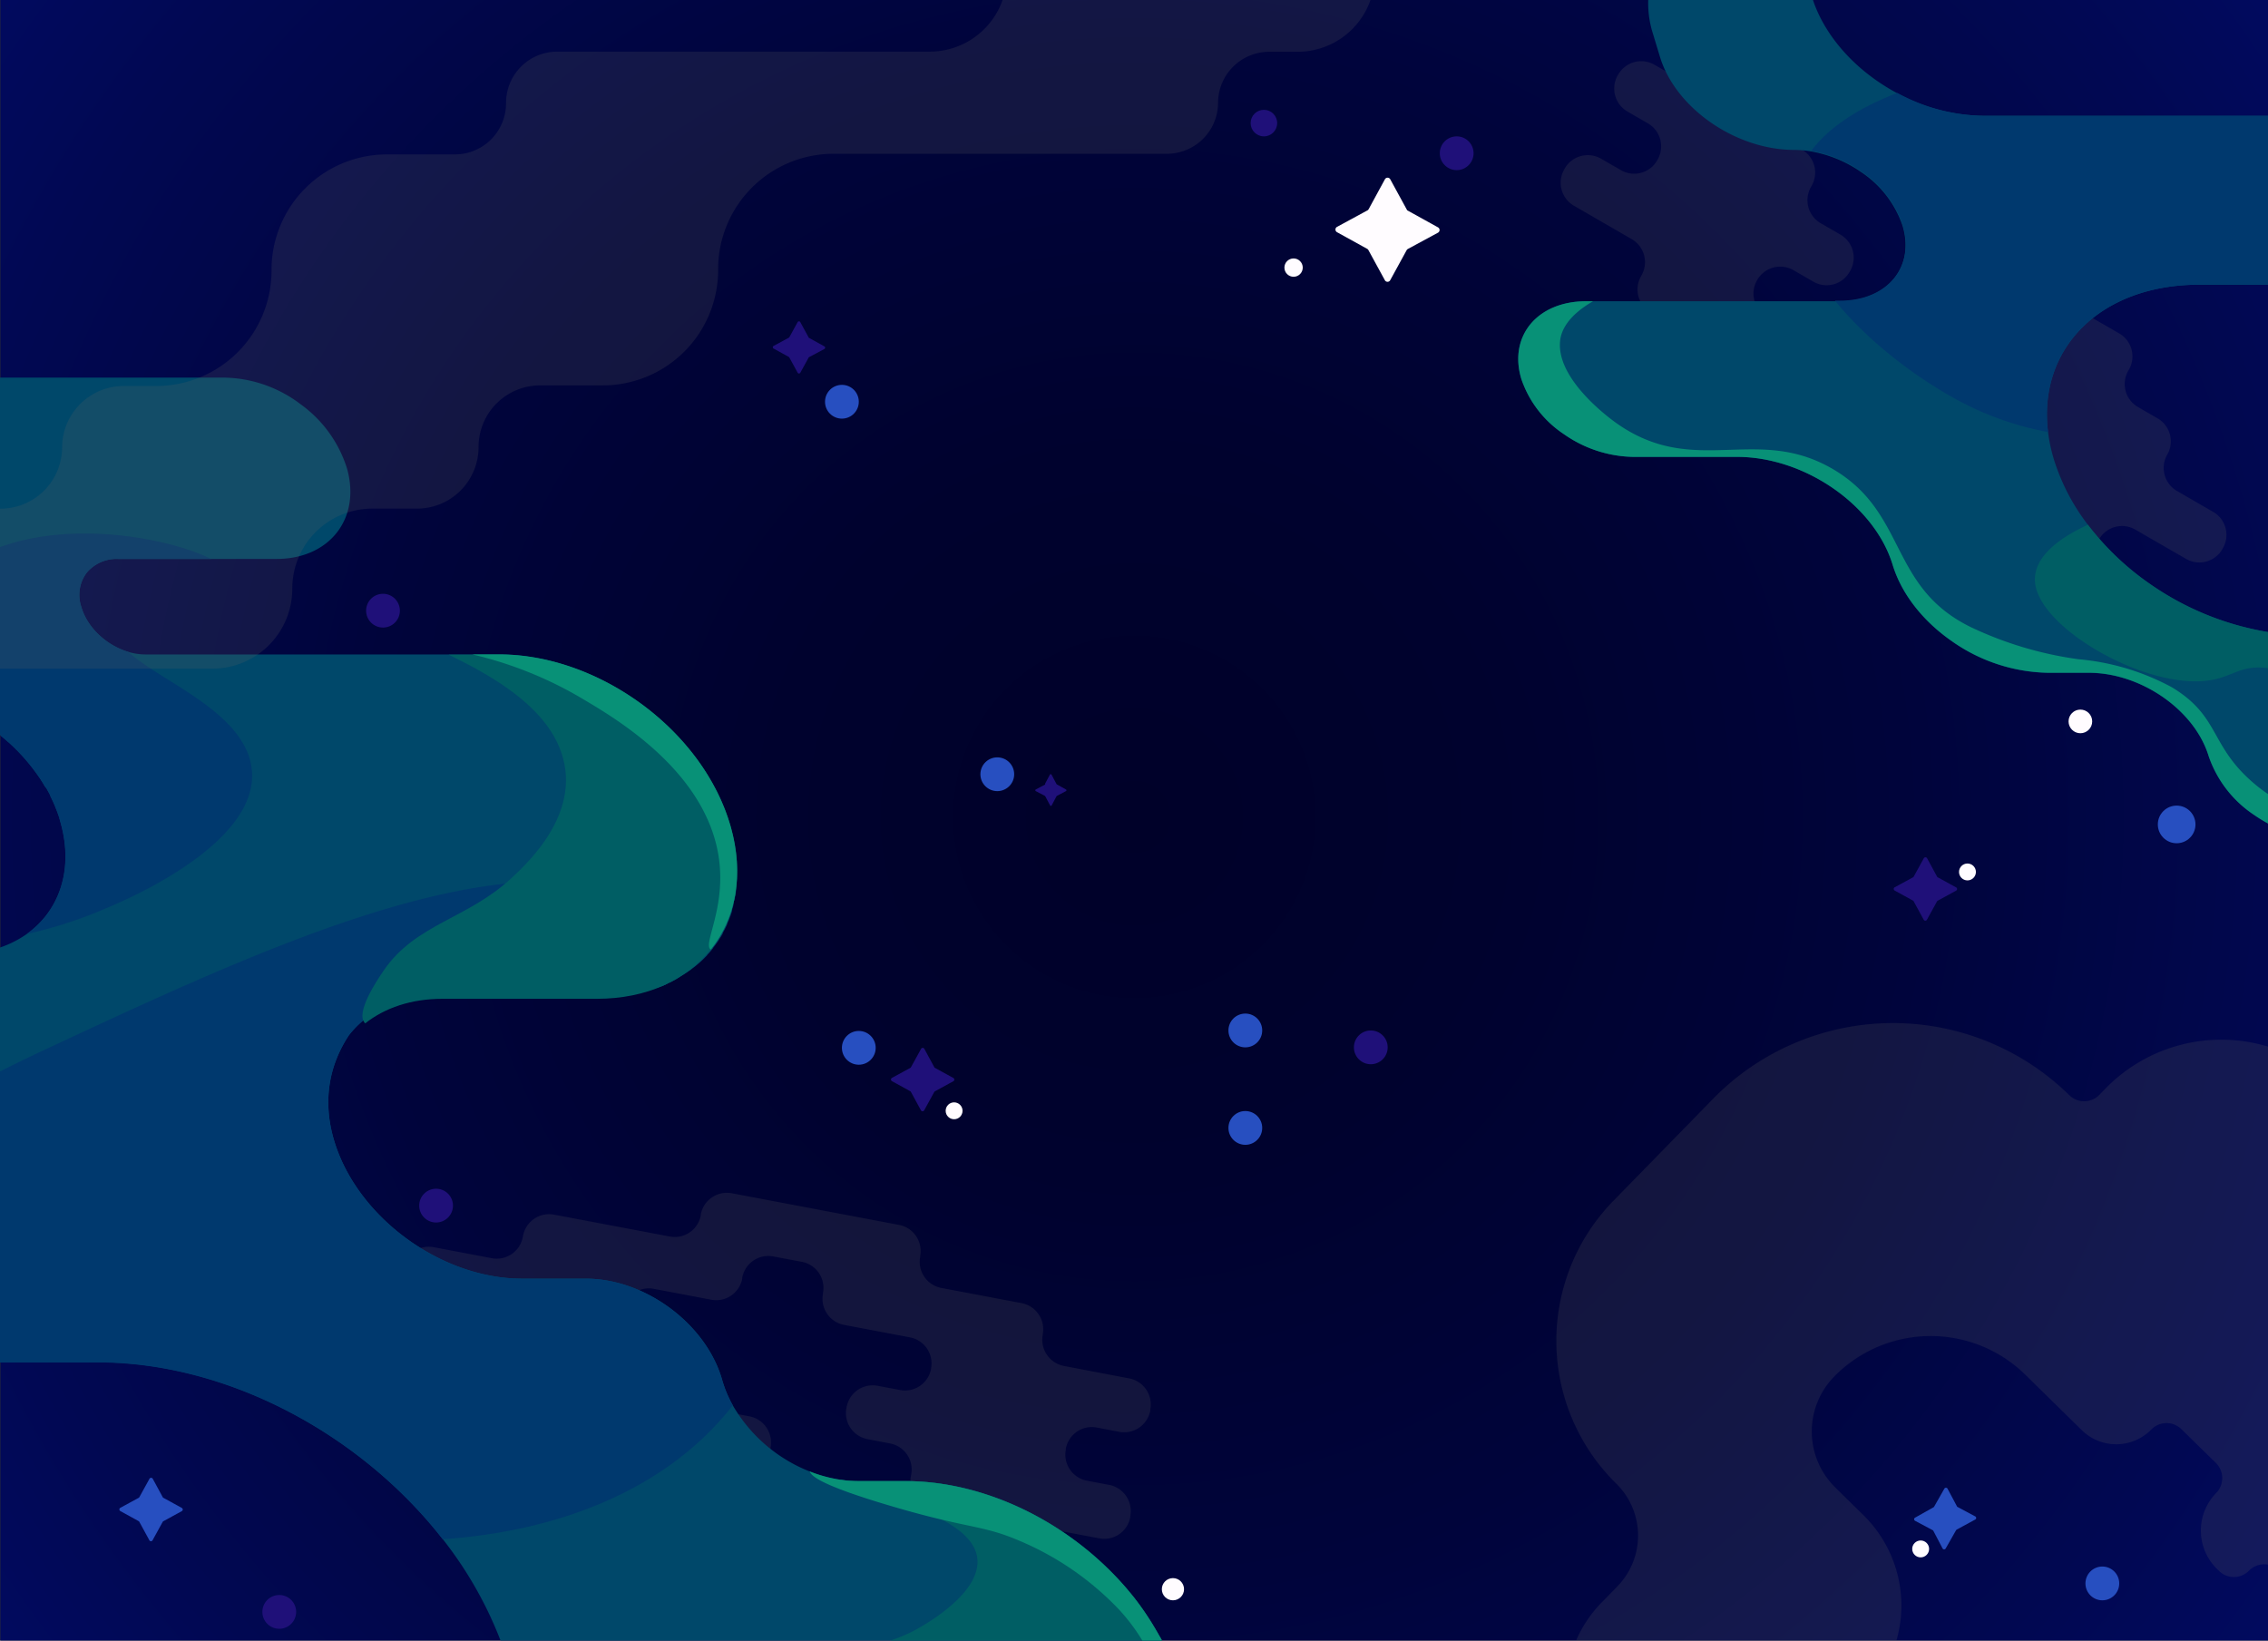<svg xmlns="http://www.w3.org/2000/svg" xmlns:xlink="http://www.w3.org/1999/xlink" viewBox="0 0 470 340"><rect x="0" y="0" width="470" height="340" fill="#333333" stroke="none"/><defs><radialGradient id="radial-gradient" cx="235.07" cy="169.26" r="313.01" gradientTransform="translate(0 0.04)" gradientUnits="userSpaceOnUse"><stop offset="0" stop-color="#000129"/><stop offset="0.24" stop-color="#00022e"/><stop offset="0.51" stop-color="#00043b"/><stop offset="0.8" stop-color="#010852"/><stop offset="1" stop-color="#010b66"/></radialGradient></defs><g id="Export_Resolution" data-name="Export Resolution"><rect x="0.07" y="-0.69" width="470" height="340.69" style="fill:url(#radial-gradient)"/><path d="M335.23,15.63l.13-.21a5.49,5.49,0,0,1,7.5-2L373.42,31a5.51,5.51,0,0,1,2,7.52l-.12.22a5.51,5.51,0,0,0,2,7.52l4.11,2.37a5.52,5.52,0,0,1,2,7.52l-.13.22a5.48,5.48,0,0,1-7.5,2l-4.11-2.37a5.5,5.5,0,0,0-7.51,2l-.05.09a5.52,5.52,0,0,0,2,7.52l12,6.94a5.51,5.51,0,0,1,2,7.52l-.1.18a5.52,5.52,0,0,0,2,7.52l5.24,3a5.5,5.5,0,0,0,7.51-2l.1-.18a5.48,5.48,0,0,1,7.5-2L413,92.71a5.48,5.48,0,0,0,7.5-2h0a5.51,5.51,0,0,0-2-7.52L411,78.82a5.52,5.52,0,0,1-2-7.52l.13-.21a5.51,5.51,0,0,0-2-7.52L403,61.22a5.52,5.52,0,0,1-2-7.52l.13-.22a5.48,5.48,0,0,1,7.5-2L439.17,69.1a5.51,5.51,0,0,1,2,7.52l-.12.21a5.5,5.5,0,0,0,2,7.52l4.07,2.35a5.51,5.51,0,0,1,2,7.52h0a5.52,5.52,0,0,0,2,7.52l7.53,4.35a5.51,5.51,0,0,1,2,7.52l-.12.22a5.5,5.5,0,0,1-7.51,2l-10.52-6.07a5.48,5.48,0,0,0-7.5,2L435,112a5.5,5.5,0,0,1-7.51,2l-21.12-12.19a5.49,5.49,0,0,0-7.51,2l-.1.17a5.49,5.49,0,0,1-7.5,2L360.67,88.43a5.51,5.51,0,0,1-2-7.52l.1-.18a5.52,5.52,0,0,0-2-7.52l-14.68-8.47a5.5,5.5,0,0,1-2-7.52l.07-.13a5.52,5.52,0,0,0-2-7.52l-12-6.94a5.51,5.51,0,0,1-2-7.52l.12-.22a5.5,5.5,0,0,1,7.51-2l4.11,2.37a5.48,5.48,0,0,0,7.5-2l.1-.17a5.51,5.51,0,0,0-2-7.52l-4.11-2.38A5.52,5.52,0,0,1,335.23,15.63Z" style="fill:#606060;opacity:0.2"/><path d="M234.23,314.19l0,.24a5.49,5.49,0,0,1-6.42,4.39l-34.65-6.56a5.51,5.51,0,0,1-4.38-6.43l.05-.25a5.5,5.5,0,0,0-4.38-6.43l-4.67-.89a5.5,5.5,0,0,1-4.38-6.43l.05-.24a5.49,5.49,0,0,1,6.42-4.39l4.66.88a5.49,5.49,0,0,0,6.42-4.39l0-.1a5.5,5.5,0,0,0-4.38-6.43l-13.64-2.58a5.5,5.5,0,0,1-4.38-6.44l0-.19a5.5,5.5,0,0,0-4.37-6.44l-5.94-1.12a5.49,5.49,0,0,0-6.42,4.39l0,.19a5.49,5.49,0,0,1-6.42,4.39l-11.93-2.26a5.5,5.5,0,0,0-6.42,4.39h0a5.52,5.52,0,0,0,4.38,6.44l8.54,1.61a5.52,5.52,0,0,1,4.38,6.44l-.05.24a5.5,5.5,0,0,0,4.38,6.43l4.62.88a5.5,5.5,0,0,1,4.38,6.43l0,.25a5.5,5.5,0,0,1-6.42,4.39L118.52,298a5.49,5.49,0,0,1-4.38-6.43l0-.25a5.5,5.5,0,0,0-4.38-6.43l-4.61-.87a5.52,5.52,0,0,1-4.38-6.44h0a5.51,5.51,0,0,0-4.38-6.43l-8.54-1.62a5.5,5.5,0,0,1-4.38-6.43l0-.24A5.49,5.49,0,0,1,90,258.5l11.93,2.26a5.49,5.49,0,0,0,6.41-4.39l.05-.25a5.5,5.5,0,0,1,6.42-4.39l24,4.54a5.5,5.5,0,0,0,6.42-4.39l0-.2a5.5,5.5,0,0,1,6.42-4.38l34.66,6.56a5.5,5.5,0,0,1,4.38,6.43l0,.2a5.5,5.5,0,0,0,4.38,6.43l16.64,3.15a5.52,5.52,0,0,1,4.38,6.44l0,.14a5.52,5.52,0,0,0,4.38,6.44L234,285.67a5.49,5.49,0,0,1,4.37,6.43l0,.25a5.5,5.5,0,0,1-6.42,4.39l-4.66-.89a5.49,5.49,0,0,0-6.42,4.39l0,.2a5.5,5.5,0,0,0,4.38,6.43l4.66.88A5.52,5.52,0,0,1,234.23,314.19Z" style="fill:#606060;opacity:0.2"/><path d="M470.07,216.92V324.28a4.4,4.4,0,0,0-4,1.23,4.39,4.39,0,0,1-6.22.06l-.43-.42a11.14,11.14,0,0,1-.16-15.73,4.42,4.42,0,0,0-.06-6.23l-7.15-7a4.39,4.39,0,0,0-6.22.06,10.18,10.18,0,0,1-14.42.15l-11.72-11.51a28,28,0,0,0-39.59.4,16.27,16.27,0,0,0,.24,23l5.88,5.78A26.24,26.24,0,0,1,393,340H326.61a26.17,26.17,0,0,1,5.32-7.91l3.23-3.31a15.07,15.07,0,0,0-.21-21.29,41.51,41.51,0,0,1-.6-58.63L355,227.73a52.13,52.13,0,0,1,73.82-.76,4.39,4.39,0,0,0,6.22-.06l1.33-1.36a33.48,33.48,0,0,1,33.69-8.63Z" style="fill:#606060;opacity:0.2"/><path d="M240.8,340H103.73a81.36,81.36,0,0,0-12-21.05c-16.87-21.64-44.45-36.64-71.48-36.64H0V196.37a21.67,21.67,0,0,0,5.56-2.81,19.26,19.26,0,0,0,4-3.83c3.83-4.94,5.13-11.75,3-19.28l-.12-.4c0-.13-.07-.25-.11-.37l0-.09c0-.08,0-.15-.07-.22l-.07-.22c-.07-.22-.15-.43-.23-.65,0-.06-.05-.13-.07-.2s-.05-.14-.08-.2c-.16-.43-.33-.85-.5-1.27-.06-.13-.12-.26-.17-.39l-.18-.4-.17-.36,0,0-.18-.37a3.59,3.59,0,0,0-.17-.34l0-.1a3.59,3.59,0,0,0-.17-.34c-.07-.12-.13-.25-.2-.38l-.23-.41-.19-.35L9.31,163l-.22-.38h0c-.07-.13-.14-.25-.22-.37l-.23-.37c-.08-.11-.15-.23-.22-.34l0,0c-.07-.12-.15-.23-.23-.35h0l-.25-.35-.25-.36a2.83,2.83,0,0,0-.2-.28L7.34,160l-.21-.28c-.08-.12-.17-.23-.26-.35L6.59,159l-.26-.33c-.09-.1-.17-.21-.26-.32l-.3-.36-.25-.3-.39-.45c-.16-.18-.31-.36-.47-.53l-.06-.07-.3-.32L4,156l-.28-.29c-.11-.12-.23-.24-.35-.35s-.19-.19-.29-.29c-.32-.32-.66-.64-1-.95l-.3-.29-.05,0-.28-.26c-.3-.27-.61-.53-.92-.79l-.28-.23L0,152.26v-74H46.6a26.8,26.8,0,0,1,15.67,5.5A25.89,25.89,0,0,1,71.9,97.05c2.95,10.38-3.59,18.79-14.61,18.79H24.53a8.1,8.1,0,0,0-6.6,2.9,7.69,7.69,0,0,0-1.09,7c1.23,4.33,5.22,8,9.71,9.35a12.73,12.73,0,0,0,3.61.54h73.21c10.47,0,21.08,4,29.77,10.45l.59.45.43.33.08.06.43.34.61.49.42.35.11.1.42.35.08.07.45.39.41.37.16.14.42.38.44.41.42.4.23.23.37.36.39.4a.93.93,0,0,1,.14.14l.33.34.1.11.29.3.17.18c.13.14.26.27.38.41l.32.36,0,0,.31.35c.25.28.49.57.74.86l.24.29c.1.12.2.23.29.35l0,0,.31.39a3.76,3.76,0,0,1,.25.31l.12.16.25.31c.2.26.4.53.59.8s.2.26.29.4l.27.37.06.08.24.36c.1.13.19.27.28.41l0,0,.24.37v0l.26.4c.09.13.17.26.25.39l0,.06.24.38v0l.24.4c.09.14.17.29.25.43s.33.56.49.85c.08.13.15.27.23.41l.12.23.17.32c.1.18.19.36.28.55.39.76.76,1.53,1.1,2.3l.14.34.13.31.15.36c.12.3.24.6.35.9.23.6.44,1.21.64,1.82l.15.45.27.92c0,.15.09.3.13.45.08.3.15.6.23.9,0,.15.07.29.1.44h0l.09.45c0,.15.07.29.1.44l.06.29c0,.2.07.4.11.59.07.39.13.78.19,1.16a2.54,2.54,0,0,0,0,.29h0c0,.14,0,.28.05.43s0,.29.05.43,0,.24,0,.36,0,.09,0,.14c0,.26.05.52.07.78l.06,1.23v.06c0,.42,0,.84,0,1.25v.34c0,.33,0,.66,0,1a1.21,1.21,0,0,1,0,.19,3,3,0,0,1,0,.31.34.34,0,0,1,0,.1.41.41,0,0,1,0,.11c0,.1,0,.21,0,.31l0,.22c0,.14,0,.29,0,.44a2.54,2.54,0,0,0,0,.29l0,.18a1.1,1.1,0,0,1,0,.18c0,.09,0,.19,0,.28s0,.06,0,.09v0c-.1.58-.21,1.16-.33,1.72L152,187l0,.13,0,.08,0,.06v0a1,1,0,0,1,0,.17s0,0,0,.05,0,0,0,.06l-.12.47a2.58,2.58,0,0,0-.08.26l-.08.26a.88.88,0,0,1,0,.15l0,.08c-.09.29-.18.57-.28.85l-.06.17-.09.23-.12.3h0c0,.11-.09.23-.14.35a1.8,1.8,0,0,1-.08.21l-.12.27-.12.27h0l0,.07,0,.05a2.56,2.56,0,0,0-.11.24l-.12.24-.11.24-.17.33c0,.07-.07.14-.11.2s-.2.39-.31.58a.93.93,0,0,1,0,.1l-.3.52-.11.17-.39.63-.1.15-.09.13-.14.21h0l0,0s0,0,0,0l0,0-.06.08-.1.14,0,0-.15.21c-.05.07-.1.15-.16.22l-.15.19a1.09,1.09,0,0,1-.13.17l-.12.16,0,.05,0,0-.08.1-.16.2-.19.23h0l0,0-.34.4-.19.2-.26.28,0,.05-.07.07-.16.17h0l-.22.22-.22.23-.15.14,0,0a1.59,1.59,0,0,1-.13.13l-.11.1-.06.06-.11.1-.09.08-.13.12,0,0-.06.06-.26.22-.15.13-.14.12-.25.21,0,0-.11.09-.17.13-.22.17-.16.12-.28.22-.43.31-.12.08,0,0-.09.06-.25.17,0,0h0l-.21.14,0,0-.11.07,0,0-.26.16-.07.05-.12.07h0l-.31.19a.05.05,0,0,1,0,0L140,203l-.1.06-.27.14s0,0,0,0l-.13.07h0l-.3.16,0,0-.38.19-.1,0-.29.14L138,204l-.21.1-.35.15-.33.15h0l-.08,0-.19.07-.15.07h0l-.08,0-.11.05-.2.07-.07,0-.13.05-.06,0h-.07l-.26.1h0l-.4.14-.17.07-.2.06-.25.08h0l-.34.1-.69.21h0l-.12,0-.13,0-.08,0-.13,0-.19.05-.16,0h0l-.19.05-.39.09h0l-.23.05-.14,0-.3.07h0l-.29.06-.23.05-.22,0-.27,0h-.09l-.43.07h-.06l-.13,0h-.05l-.27,0-.08,0-.25,0-.3,0-.15,0-.15,0-.46.06-.23,0h0l-.32,0h0l-.24,0-.31,0h-.27l-.3,0h0l-.25,0-.45,0H91.69c-6.47,0-11.94,1.88-16,5.09h0a20.25,20.25,0,0,0-3.39,3.41C68.23,220.73,66.85,228,69.13,236c4.56,16,22.06,29,39.08,29h13.21c12.3,0,24.94,9.39,28.24,21a24.33,24.33,0,0,0,2.2,5.26,32,32,0,0,0,15.92,13.69,28.93,28.93,0,0,0,6.26,1.71,25,25,0,0,0,3.85.3h9.7c12.39,0,25,4.73,35.26,12.38a65.64,65.64,0,0,1,10.5,9.74c.51.6,1,1.2,1.51,1.82a59,59,0,0,1,4,5.75l.6,1c.1.17.19.34.29.5l.57,1C240.51,339.44,240.66,339.72,240.8,340Z" style="fill:#00486a"/><path d="M151.86,291.25C138.28,308.62,116,317.35,91.74,319c-16.87-21.64-44.45-36.64-71.48-36.64H0V222.06q3.73-1.89,8-3.91c34.07-15.92,68.28-31.9,96.57-35h0c15.87-1.74,29.87.58,40.95,9.24.59.46,1.16.93,1.72,1.42s.9.79,1.33,1.2l-.09.13-.14.21h0l0,0s0,0,0,0l0,0-.16.22,0,0-.15.21c-.05.07-.1.15-.16.22l-.15.19a1.09,1.09,0,0,1-.13.17l-.12.16,0,.05,0,0-.08.1-.16.2-.19.23h0l0,0-.34.4-.19.2-.26.28,0,.05-.1.1-.13.14h0l-.22.22-.22.23-.15.14,0,0a1.59,1.59,0,0,1-.13.13l-.11.1-.06.06-.11.1-.09.08-.13.12,0,0-.06.06-.26.22-.15.13-.14.12-.25.21,0,0-.11.09-.17.13-.22.17-.16.12-.28.22-.43.31-.12.08,0,0-.09.06-.25.17,0,0h0l-.21.14,0,0-.11.07,0,0-.26.16-.07.05-.12.07h0l-.31.19a.05.05,0,0,1,0,0,4.36,4.36,0,0,1-.41.24l0,0-.08.05-.27.14s0,0,0,0l-.13.07h0l-.3.16,0,0-.38.19-.1,0-.29.14L138,204l-.21.1-.35.15-.33.15h0l-.08,0-.19.07-.15.07h0l-.08,0-.11.05-.2.07-.07,0-.13.05-.06,0h-.07l-.26.1h0l-.4.14-.17.07-.2.06-.25.08h0l-.34.1-.69.21h0l-.12,0-.13,0-.08,0-.13,0-.19.05-.16,0h0l-.19.05-.39.09h0l-.23.05-.14,0-.3.07h0l-.29.06-.23.05-.22,0-.34.06h0l-.43.07h-.24l-.27,0-.08,0-.25,0-.3,0-.15,0-.15,0-.46.06-.23,0h0l-.32,0h0l-.24,0-.31,0h-.33l-.24,0h0l-.25,0-.45,0H91.69c-6.47,0-11.94,1.88-16,5.09h0a20.25,20.25,0,0,0-3.39,3.41C68.23,220.73,66.85,228,69.13,236c4.56,16,22.06,29,39.08,29h13.21c12.3,0,24.94,9.39,28.24,21A24.33,24.33,0,0,0,151.86,291.25Z" style="fill:#00396e"/><path d="M151.42,171.3c2.84,10,1.06,19-4.12,25.49C142.26,203.1,134,207,123.68,207h-32c-6.47,0-11.94,1.88-16,5.09l0,0c-2.2-2.09,2.55-9.07,3.81-10.92,6.64-9.75,17.34-10.65,26.56-19.24,3.52-3.28,15.22-14.15,9.86-27.06-3.72-8.95-14-14.84-22.94-19.2h10.41c10.47,0,21.08,4,29.77,10.45S148.62,161.45,151.42,171.3Z" style="fill:#005e64"/><path d="M151.42,171.3c2.84,10,1.06,19-4.12,25.49-2.24-1.31,6.26-12.74-1.12-27.94C140,156.06,126.05,148,120.85,144.9a80.48,80.48,0,0,0-23-9.28h5.56c10.47,0,21.08,4,29.77,10.45S148.62,161.45,151.42,171.3Z" style="fill:#089177"/><path d="M22.53,188a90.58,90.58,0,0,1-17,5.57,19.26,19.26,0,0,0,4-3.83c3.83-4.94,5.13-11.75,3-19.28l-.12-.4c0-.13-.07-.25-.11-.37l0-.09c0-.08,0-.15-.07-.22l-.07-.22c-.07-.22-.15-.43-.23-.65,0-.06-.05-.13-.07-.2s-.05-.14-.08-.2c-.16-.43-.33-.85-.5-1.27-.06-.13-.12-.26-.17-.39l-.18-.4-.17-.36,0,0-.18-.37a3.59,3.59,0,0,0-.17-.34l0-.1a3.59,3.59,0,0,0-.17-.34c-.07-.12-.13-.25-.2-.38l-.23-.41-.19-.35L9.31,163l-.22-.38h0c-.07-.13-.14-.25-.22-.37l-.23-.37c-.08-.11-.15-.23-.22-.34l0,0c-.07-.12-.15-.23-.23-.35h0l-.25-.35-.25-.36a2.83,2.83,0,0,0-.2-.28L7.34,160l-.21-.28-.26-.35L6.59,159l-.26-.33c-.09-.1-.17-.21-.26-.32l-.3-.36-.25-.3-.39-.45c-.16-.18-.31-.36-.47-.53l-.06-.07-.3-.32L4,156l-.28-.29c-.11-.12-.23-.24-.35-.35s-.19-.19-.29-.29c-.32-.32-.66-.64-1-.95l-.3-.29-.05,0-.28-.26c-.3-.27-.61-.53-.92-.79l-.28-.23L0,152.26V113.39a45.57,45.57,0,0,1,5.86-1.66c14.53-3.07,30.82.57,37.86,4.11H24.53a8.1,8.1,0,0,0-6.6,2.9,7.69,7.69,0,0,0-1.09,7c1.23,4.33,5.22,8,9.71,9.35,6.43,5.84,21.45,11.43,25,21.55C57.12,172.89,27.79,185.81,22.53,188Z" style="fill:#00396e"/><path d="M240.8,340H184.5a30.53,30.53,0,0,0,5.55-2.4c1.59-.89,15-8.34,12.12-16.14-1-2.64-3.59-4.73-6.92-6.5-6.66-3.51-16.18-5.72-21.21-8.31a25,25,0,0,0,3.85.3h9.7c12.39,0,25,4.73,35.26,12.38a65.64,65.64,0,0,1,10.5,9.74c.51.6,1,1.2,1.51,1.82a59,59,0,0,1,4,5.75l.6,1c.1.17.19.34.29.5l.57,1C240.51,339.44,240.66,339.72,240.8,340Z" style="fill:#005e64"/><path d="M240.8,340h-4.07a39.82,39.82,0,0,0-4.82-6.41,61.11,61.11,0,0,0-20.79-14.33c-5.61-2.39-8.52-2.56-15.87-4.3-2.83-.67-6.32-1.57-10.87-2.92-14.55-4.31-16.26-6.19-16.6-7.1a28.93,28.93,0,0,0,6.26,1.71,25,25,0,0,0,3.85.3h9.7c12.39,0,25,4.73,35.26,12.38a65.64,65.64,0,0,1,10.5,9.74c.51.6,1,1.2,1.51,1.82a59,59,0,0,1,4,5.75l.6,1c.1.17.19.34.29.5l.57,1C240.51,339.44,240.66,339.72,240.8,340Z" style="fill:#089177"/><path d="M411,24h59v35H455.79c-20.52,0-33.52,13.23-31.37,30.54a34.21,34.21,0,0,0,1.23,5.73,43.43,43.43,0,0,0,7,13.45A56.76,56.76,0,0,0,445.51,121a59.75,59.75,0,0,0,24.56,10v39.72a30,30,0,0,1-2.92-1.79,23.9,23.9,0,0,1-9.45-12.21c-2.9-9.54-14-17.27-24.85-17.27h-8.43a35.66,35.66,0,0,1-19.95-6.56c-5.83-4.05-10.38-9.64-12.26-15.83C388.45,104.71,374,94.69,360,94.69H338.52A25.76,25.76,0,0,1,324.12,90a22.33,22.33,0,0,1-8.84-11.42c-2.71-8.92,3.29-16.15,13.42-16.15h52.52c4.92,0,8.83-1.75,11.19-4.59s3.16-6.76,1.84-11.09a21.74,21.74,0,0,0-8.58-11.09,26,26,0,0,0-10.37-4.28,21,21,0,0,0-3.62-.31C359.63,31,347.24,22.42,344,11.8l-1.48-4.88a20.76,20.76,0,0,1-.92-7.61h33.88v0c2.07,6.81,7.09,13,13.52,17.46a43.84,43.84,0,0,0,4.11,2.52A38.34,38.34,0,0,0,411,24Z" style="fill:#00486a"/><path d="M470.07,24v35H455.79c-20.52,0-33.52,13.23-31.37,30.54a63.71,63.71,0,0,1-19.15-6.84c-8.48-4.66-18.19-12-25-20.39h1c4.92,0,8.83-1.75,11.19-4.59s3.16-6.76,1.84-11.09a21.74,21.74,0,0,0-8.58-11.09,26,26,0,0,0-10.37-4.28c3.81-5.11,10.22-9.06,17.83-12A38.34,38.34,0,0,0,411,24Z" style="fill:#00396e"/><path d="M445.51,121a59.75,59.75,0,0,0,24.56,10v7.48c-6-.81-7.39,2-12.83,2.6-12.57,1.47-33.12-10.09-35.34-19.33-1.35-5.67,4.29-10,10.77-13A56.76,56.76,0,0,0,445.51,121Z" style="fill:#005e64"/><path d="M466.68,162a32.19,32.19,0,0,0,3.39,2.61v6.08a30,30,0,0,1-2.92-1.79,23.9,23.9,0,0,1-9.45-12.21c-2.9-9.54-14-17.27-24.85-17.27h-8.43a35.66,35.66,0,0,1-19.95-6.56c-5.83-4.05-10.38-9.64-12.26-15.83C388.45,104.71,374,94.69,360,94.69H338.52A25.76,25.76,0,0,1,324.12,90a22.33,22.33,0,0,1-8.84-11.42c-2.71-8.92,3.29-16.15,13.42-16.15h1.43c-3.23,1.87-6.41,4.58-6.82,8.16-.94,8.32,11.24,16.83,12,17.34,16.06,11.08,28.75,0,44.58,9.32,15.45,9.09,11.47,24.44,28.61,32.76a75.92,75.92,0,0,0,22.26,6.62,49.77,49.77,0,0,1,19.16,5.72c.3.17.56.33.81.49C459.92,148.71,458.08,154.45,466.68,162Z" style="fill:#089177"/><path d="M208.67-5.3h0a16,16,0,0,1-16,16h-77.2a10.61,10.61,0,0,0-10.6,10.62h0A10.6,10.6,0,0,1,94.27,32H80.17a23.92,23.92,0,0,0-23.9,24h0a23.92,23.92,0,0,1-23.9,24H25.62A12.76,12.76,0,0,0,12.87,92.65h0A12.76,12.76,0,0,1,.12,105.42h-17.9A16.57,16.57,0,0,0-34.33,122h0a16.57,16.57,0,0,0,16.55,16.58H44A16.57,16.57,0,0,0,60.57,122h0a16.57,16.57,0,0,1,16.55-16.59h9.3A12.76,12.76,0,0,0,99.17,92.65h0a12.76,12.76,0,0,1,12.75-12.78h13a23.92,23.92,0,0,0,23.9-24h0a23.92,23.92,0,0,1,23.9-24h69.1a10.6,10.6,0,0,0,10.6-10.62h0A10.61,10.61,0,0,1,263,10.73h5.9a16,16,0,0,0,16-16h0a16,16,0,0,0-16-16h-44.2A16,16,0,0,0,208.67-5.3Z" style="fill:#606060;opacity:0.2"/><path d="M216.57,162.43l1-1.89a.2.2,0,0,1,.34,0l1.06,2,1.94,1.08a.19.19,0,0,1,0,.33l-1.9,1a.27.27,0,0,0-.07.08l-1,1.89a.19.19,0,0,1-.33,0l-1-1.9a.16.16,0,0,0-.07-.07l-1.9-1a.19.19,0,0,1,0-.33l1.89-1A.14.14,0,0,0,216.57,162.43Z" style="fill:#1f1079"/><path d="M400.8,312.27l2.13-3.75a.38.38,0,0,1,.66,0l2,3.75,3.74,2a.37.37,0,0,1,0,.65L405.5,317a.54.54,0,0,0-.15.15l-2.14,3.76a.37.37,0,0,1-.65,0l-1.91-3.65a.29.29,0,0,0-.15-.14l-3.64-1.94a.37.37,0,0,1,0-.65l3.77-2.12A.36.36,0,0,0,400.8,312.27Z" style="fill:#274fc0"/><path d="M396.59,181.66l2.09-3.8a.39.39,0,0,1,.67,0l2.12,3.91,3.9,2.14a.38.38,0,0,1,0,.67l-3.8,2.08a.33.33,0,0,0-.16.15l-2.09,3.8a.38.38,0,0,1-.67,0l-2.07-3.8a.33.33,0,0,0-.15-.16l-3.8-2.09a.39.39,0,0,1,0-.67l3.81-2.07A.39.39,0,0,0,396.59,181.66Z" style="fill:#1f1079"/><path d="M283.61,43.38,287,37.15a.63.63,0,0,1,1.1,0l3.51,6.43L298,47.12a.63.63,0,0,1,0,1.1l-6.25,3.38a.67.67,0,0,0-.25.25l-3.41,6.23a.63.63,0,0,1-1.1,0l-3.42-6.26a.67.67,0,0,0-.25-.25l-6.25-3.45a.63.63,0,0,1,0-1.1l6.25-3.39A.64.64,0,0,0,283.61,43.38Z" style="fill:#fffcff"/><path d="M188.79,221.16l2.09-3.8a.39.39,0,0,1,.67,0l2.12,3.91,3.9,2.14a.38.38,0,0,1,0,.67l-3.8,2.08a.33.33,0,0,0-.16.15l-2.09,3.8a.38.38,0,0,1-.67,0l-2.07-3.8a.33.33,0,0,0-.15-.16l-3.8-2.09a.39.39,0,0,1,0-.67l3.81-2.07A.39.39,0,0,0,188.79,221.16Z" style="fill:#1f1079"/><path d="M163.58,69.88l1.71-3.12a.32.32,0,0,1,.56,0L167.61,70l3.22,1.78a.31.31,0,0,1,0,.55L167.69,74a.34.34,0,0,0-.12.12l-1.72,3.13a.32.32,0,0,1-.55,0l-1.72-3.15a.37.37,0,0,0-.12-.13l-3.14-1.73a.31.31,0,0,1,0-.55l3.14-1.7A.3.3,0,0,0,163.58,69.88Z" style="fill:#1f1079"/><path d="M28.89,310.26l2.09-3.8a.39.39,0,0,1,.67,0l2.12,3.91,3.9,2.14a.38.38,0,0,1,0,.67l-3.8,2.08a.33.33,0,0,0-.16.15l-2.09,3.8a.38.38,0,0,1-.67,0l-2.07-3.8a.33.33,0,0,0-.15-.16l-3.8-2.09a.39.39,0,0,1,0-.67l3.81-2.07A.39.39,0,0,0,28.89,310.26Z" style="fill:#274fc0"/><circle cx="268.07" cy="55.46" r="1.9" style="fill:#fffcff"/><circle cx="174.47" cy="83.26" r="3.5" style="fill:#274fc0"/><circle cx="177.97" cy="217.16" r="3.5" style="fill:#274fc0"/><circle cx="197.72" cy="230.21" r="1.75" style="fill:#fffcff"/><circle cx="79.37" cy="126.56" r="3.5" style="fill:#1f1079"/><circle cx="243.07" cy="329.36" r="2.3" style="fill:#fffcff"/><circle cx="90.37" cy="249.86" r="3.5" style="fill:#1f1079"/><circle cx="57.87" cy="334.06" r="3.5" style="fill:#1f1079"/><circle cx="284.07" cy="217.06" r="3.5" style="fill:#1f1079"/><circle cx="435.67" cy="328.16" r="3.5" style="fill:#274fc0"/><circle cx="451.07" cy="170.86" r="3.9" style="fill:#274fc0"/><circle cx="431.12" cy="149.51" r="2.45" style="fill:#fffcff"/><circle cx="407.72" cy="180.71" r="1.75" style="fill:#fffcff"/><circle cx="398.02" cy="321.01" r="1.75" style="fill:#fffcff"/><circle cx="258.07" cy="233.76" r="3.5" style="fill:#274fc0"/><circle cx="258.07" cy="213.56" r="3.5" style="fill:#274fc0"/><circle cx="206.67" cy="160.46" r="3.5" style="fill:#274fc0"/><circle cx="301.87" cy="31.76" r="3.5" style="fill:#1f1079"/><circle cx="261.92" cy="25.51" r="2.75" style="fill:#1f1079"/></g></svg>